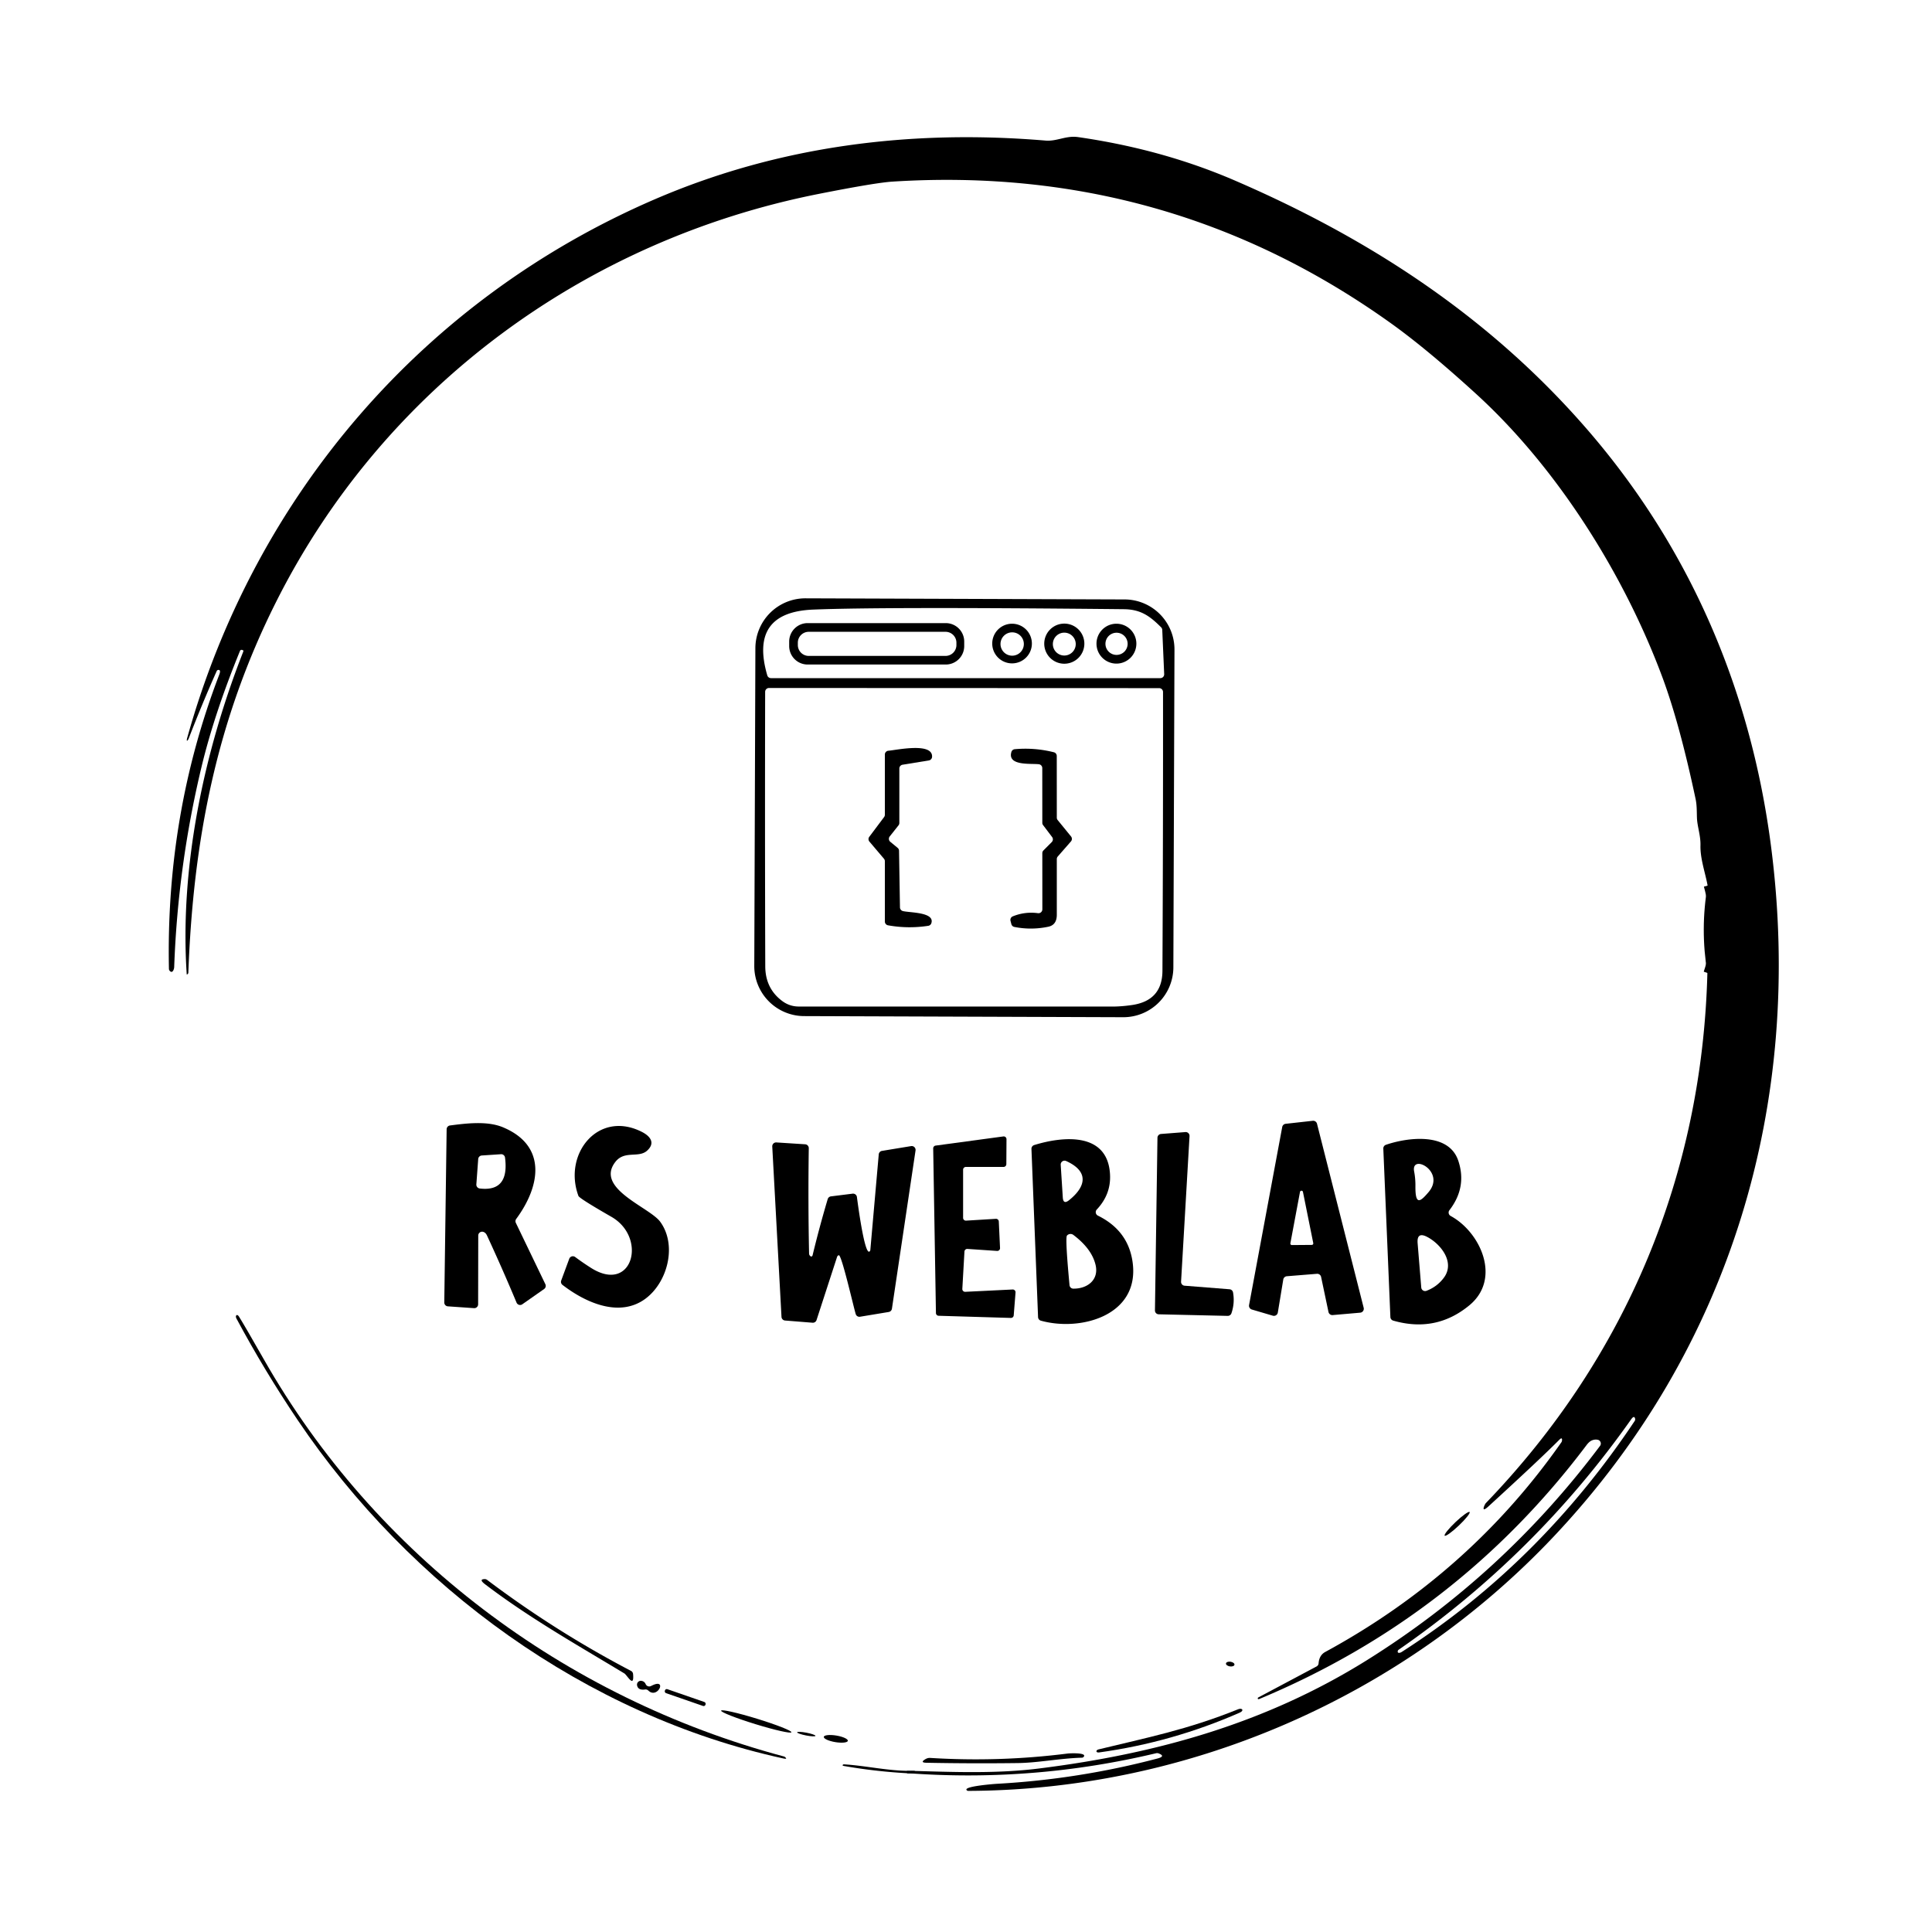 <?xml version="1.0" encoding="UTF-8" standalone="no"?>
<!DOCTYPE svg PUBLIC "-//W3C//DTD SVG 1.1//EN" "http://www.w3.org/Graphics/SVG/1.1/DTD/svg11.dtd">
<svg xmlns="http://www.w3.org/2000/svg" version="1.1" viewBox="0 0 500 500">
<g stroke-width="2.00" fill="currentColor" stroke-linecap="butt">
<path stroke="#132329" vector-effect="non-scaling-stroke" d="
  M 235.75 458.96
  L 235.75 458.29"
/>
<path stroke="currentColor" vector-effect="non-scaling-stroke" d="
  M 441.87 251.80
  Q 443.62 246.81 443.42 240.25
  Q 443.23 233.75 441.93 229.19"
/>
</g>
<path fill="currentColor" d="
  M 235.75 458.96
  L 235.75 458.29
  C 246.74 458.60 257.93 459.06 268.93 457.68
  C 299.88 453.81 327.89 445.78 353.68 429.70
  Q 389.01 407.65 414.09 374.19
  A 1.00 1.00 0.0 0 0 413.49 372.61
  Q 412.80 372.47 412.07 372.74
  Q 411.33 373.01 410.59 374.00
  Q 377.23 418.30 325.90 439.70
  C 325.69 439.79 325.43 439.74 325.52 439.46
  A 0.32 0.26 89.6 0 1 325.65 439.30
  L 340.72 431.28
  A 1.00 1.00 0.0 0 0 341.25 430.47
  Q 341.41 428.37 342.98 427.52
  Q 380.33 407.22 404.12 373.21
  C 404.28 372.98 404.49 371.66 403.58 372.58
  Q 398.72 377.49 385.16 389.90
  C 383.09 391.78 384.25 389.30 384.52 389.02
  C 420.95 351.21 440.53 303.90 441.87 251.80
  Q 443.62 246.81 443.42 240.25
  Q 443.23 233.75 441.93 229.19
  C 441.31 225.80 439.99 222.23 440.08 218.76
  C 440.14 216.21 439.25 213.88 439.17 211.67
  C 439.11 209.98 439.17 208.46 438.82 206.78
  Q 434.67 187.23 430.23 175.29
  C 420.51 149.15 403.37 121.45 382.09 102.01
  Q 369.45 90.47 360.18 83.81
  Q 302.53 42.46 230.99 47.00
  Q 226.64 47.27 212.00 50.16
  C 151.26 62.16 99.20 100.45 71.39 155.90
  C 56.05 186.48 50.01 217.34 48.74 251.77
  A 0.35 0.34 70.5 0 1 48.64 251.99
  L 48.44 252.19
  Q 48.33 252.29 48.32 252.05
  C 46.48 224.19 52.85 194.40 62.94 168.68
  A 0.35 0.13 -69.2 0 0 62.94 168.31
  L 62.64 168.20
  A 0.42 0.41 21.0 0 0 62.12 168.43
  Q 55.44 184.76 52.14 198.53
  Q 46.02 224.07 45.08 250.30
  C 45.06 250.84 44.64 252.04 43.93 251.26
  A 0.82 0.81 -67.4 0 1 43.72 250.74
  Q 42.90 210.68 56.76 174.55
  Q 57.20 173.40 56.57 173.37
  A 0.50 0.50 0.0 0 0 56.08 173.67
  Q 52.23 182.32 48.84 191.12
  C 48.68 191.56 48.07 192.30 48.49 190.82
  C 66.10 127.85 109.88 77.24 169.54 51.54
  C 201.69 37.69 235.86 33.47 270.56 36.38
  C 273.54 36.63 275.86 35.03 279.00 35.48
  Q 300.83 38.62 319.56 46.71
  C 354.02 61.58 384.57 81.44 409.48 109.67
  C 436.70 140.50 452.96 177.58 458.33 218.94
  C 466.95 285.43 447.84 349.12 402.20 397.55
  C 363.05 439.10 307.73 463.28 250.58 463.48
  A 0.53 0.51 -15.0 0 1 250.13 463.23
  C 249.56 462.27 257.34 461.68 258.10 461.64
  Q 279.13 460.47 299.52 455.11
  Q 301.80 454.51 299.80 453.76
  A 1.06 1.01 46.5 0 0 299.22 453.73
  Q 267.88 461.20 235.75 458.96
  Z
  M 362.72 427.55
  C 387.11 411.91 406.99 391.83 423.05 367.76
  A 0.80 0.78 -38.1 0 0 423.14 367.06
  Q 422.88 366.27 422.12 367.35
  Q 397.33 402.49 361.96 426.96
  A 0.52 0.51 -11.8 0 0 361.74 427.29
  C 361.61 428.00 362.40 427.75 362.72 427.55
  Z"
/>
<path fill="currentColor" d="
  M 303.666 250.359
  A 12.94 12.94 0.0 0 1 290.681 263.254
  L 208.101 262.966
  A 12.94 12.94 0.0 0 1 195.207 249.981
  L 195.494 167.741
  A 12.94 12.94 0.0 0 1 208.479 154.846
  L 291.058 155.135
  A 12.94 12.94 0.0 0 1 303.953 168.119
  L 303.666 250.359
  Z
  M 300.50 162.35
  C 297.59 159.43 295.23 157.71 290.86 157.66
  Q 229.03 157.02 210.49 157.76
  Q 193.80 158.42 198.57 174.78
  A 1.00 1.00 0.0 0 0 199.53 175.50
  L 300.30 175.50
  A 0.99 0.99 0.0 0 0 301.29 174.46
  L 300.79 163.01
  A 1.02 0.99 -69.7 0 0 300.50 162.35
  Z
  M 202.45 259.07
  Q 204.36 260.49 206.75 260.49
  L 287.75 260.50
  Q 290.28 260.50 293.03 260.09
  Q 300.80 258.93 300.84 251.25
  Q 301.02 214.93 300.99 179.09
  A 1.00 1.00 0.0 0 0 299.99 178.09
  L 199.02 178.05
  A 1.00 1.00 0.0 0 0 198.02 179.05
  Q 197.94 214.75 198.05 250.06
  Q 198.06 255.81 202.45 259.07
  Z"
/>
<path fill="currentColor" d="
  M 249.54 167.20
  A 4.78 4.78 0.0 0 1 244.76 171.98
  L 209.02 171.98
  A 4.78 4.78 0.0 0 1 204.24 167.20
  L 204.24 166.04
  A 4.78 4.78 0.0 0 1 209.02 161.26
  L 244.76 161.26
  A 4.78 4.78 0.0 0 1 249.54 166.04
  L 249.54 167.20
  Z
  M 247.52 166.33
  A 2.82 2.82 0.0 0 0 244.70 163.51
  L 209.30 163.51
  A 2.82 2.82 0.0 0 0 206.48 166.33
  L 206.48 166.93
  A 2.82 2.82 0.0 0 0 209.30 169.75
  L 244.70 169.75
  A 2.82 2.82 0.0 0 0 247.52 166.93
  L 247.52 166.33
  Z"
/>
<path fill="currentColor" d="
  M 267.05 166.55
  A 5.13 5.13 0.0 0 1 261.92 171.68
  A 5.13 5.13 0.0 0 1 256.79 166.55
  A 5.13 5.13 0.0 0 1 261.92 161.42
  A 5.13 5.13 0.0 0 1 267.05 166.55
  Z
  M 264.97 166.67
  A 3.02 3.02 0.0 0 0 261.95 163.65
  A 3.02 3.02 0.0 0 0 258.93 166.67
  A 3.02 3.02 0.0 0 0 261.95 169.69
  A 3.02 3.02 0.0 0 0 264.97 166.67
  Z"
/>
<path fill="currentColor" d="
  M 280.63 166.58
  A 5.19 5.19 0.0 0 1 275.44 171.77
  A 5.19 5.19 0.0 0 1 270.25 166.58
  A 5.19 5.19 0.0 0 1 275.44 161.39
  A 5.19 5.19 0.0 0 1 280.63 166.58
  Z
  M 278.40 166.69
  A 2.96 2.96 0.0 0 0 275.44 163.73
  A 2.96 2.96 0.0 0 0 272.48 166.69
  A 2.96 2.96 0.0 0 0 275.44 169.65
  A 2.96 2.96 0.0 0 0 278.40 166.69
  Z"
/>
<path fill="currentColor" d="
  M 294.09 166.58
  A 5.16 5.16 0.0 0 1 288.93 171.74
  A 5.16 5.16 0.0 0 1 283.77 166.58
  A 5.16 5.16 0.0 0 1 288.93 161.42
  A 5.16 5.16 0.0 0 1 294.09 166.58
  Z
  M 291.83 166.62
  A 2.87 2.87 0.0 0 0 288.96 163.75
  A 2.87 2.87 0.0 0 0 286.09 166.62
  A 2.87 2.87 0.0 0 0 288.96 169.49
  A 2.87 2.87 0.0 0 0 291.83 166.62
  Z"
/>
<path fill="currentColor" d="
  M 233.66 235.78
  C 235.36 236.23 241.99 236.02 241.03 238.93
  A 1.01 1.00 -84.6 0 1 240.23 239.60
  Q 235.01 240.40 229.82 239.47
  A 1.00 1.00 0.0 0 1 229.00 238.49
  L 229.00 222.88
  A 1.00 1.00 0.0 0 0 228.76 222.23
  L 225.01 217.81
  A 1.00 1.00 0.0 0 1 224.97 216.56
  L 228.80 211.46
  A 1.02 0.99 -27.4 0 0 229.00 210.86
  L 229.00 195.28
  A 1.00 0.99 -2.2 0 1 229.92 194.29
  C 232.09 194.10 241.39 192.08 241.22 195.85
  A 1.00 0.99 86.5 0 1 240.39 196.80
  L 233.59 197.91
  A 0.99 0.99 0.0 0 0 232.75 198.89
  L 232.75 212.97
  A 1.03 0.99 64.8 0 1 232.54 213.59
  L 230.26 216.47
  A 1.00 0.99 -51.2 0 0 230.41 217.86
  L 232.30 219.42
  A 0.99 0.99 0.0 0 1 232.67 220.17
  L 232.91 234.83
  A 1.00 0.99 6.9 0 0 233.66 235.78
  Z"
/>
<path fill="currentColor" d="
  M 272.28 216.62
  L 269.96 213.55
  A 0.97 0.94 -65.1 0 1 269.75 212.95
  L 269.74 198.78
  A 1.00 0.99 -86.4 0 0 268.87 197.79
  C 266.85 197.53 260.65 198.29 261.75 194.60
  A 1.01 1.00 -83.9 0 1 262.62 193.89
  Q 267.73 193.43 272.73 194.68
  A 1.00 0.99 -83.4 0 1 273.49 195.65
  L 273.50 211.61
  A 1.02 0.97 26.5 0 0 273.73 212.24
  L 277.18 216.47
  A 1.01 1.00 46.2 0 1 277.16 217.76
  L 273.75 221.66
  A 1.04 0.99 -25.8 0 0 273.50 222.32
  L 273.50 236.75
  Q 273.50 239.38 271.28 239.84
  Q 266.89 240.76 262.51 239.89
  A 1.01 0.99 88.0 0 1 261.74 239.16
  L 261.52 238.32
  A 0.99 0.99 0.0 0 1 262.11 237.15
  Q 265.25 235.88 268.63 236.33
  A 1.01 1.00 -86.3 0 0 269.76 235.33
  L 269.75 220.80
  A 1.04 1.01 -23.5 0 1 270.04 220.09
  L 272.19 217.93
  A 1.00 0.99 -41.3 0 0 272.28 216.62
  Z"
/>
<path fill="currentColor" d="
  M 441.93 229.19
  Q 443.23 233.75 443.42 240.25
  Q 443.62 246.81 441.87 251.80
  Q 439.97 240.46 441.93 229.19
  Z"
/>
<path fill="currentColor" d="
  M 332.11 331.14
  L 330.70 339.68
  A 1.02 1.02 0.0 0 1 329.40 340.50
  L 323.97 338.90
  A 1.02 1.02 0.0 0 1 323.26 337.73
  L 331.84 291.66
  A 1.02 1.02 0.0 0 1 332.73 290.84
  L 339.74 290.06
  A 1.02 1.02 0.0 0 1 340.84 290.82
  L 352.92 338.46
  A 1.02 1.02 0.0 0 1 352.01 339.72
  L 344.90 340.34
  A 1.02 1.02 0.0 0 1 343.81 339.54
  L 341.90 330.47
  A 1.02 1.02 0.0 0 0 340.82 329.66
  L 333.03 330.29
  A 1.02 1.02 0.0 0 0 332.11 331.14
  Z
  M 333.95 321.76
  A 0.39 0.39 0.0 0 0 334.34 322.22
  L 339.49 322.18
  A 0.39 0.39 0.0 0 0 339.87 321.71
  L 337.20 308.45
  A 0.39 0.39 0.0 0 0 336.44 308.46
  L 333.95 321.76
  Z"
/>
<path fill="currentColor" d="
  M 123.77 319.76
  L 123.74 337.55
  A 1.00 1.00 0.0 0 1 122.67 338.55
  L 115.91 338.08
  A 1.00 0.99 -87.9 0 1 114.98 337.07
  L 115.59 292.25
  A 1.00 1.00 0.0 0 1 116.46 291.27
  C 120.75 290.71 126.16 290.05 130.19 291.75
  C 141.53 296.50 139.95 306.84 133.60 315.45
  A 1.01 1.00 -39.9 0 0 133.50 316.48
  L 141.14 332.35
  A 1.00 0.99 -30.5 0 1 140.81 333.60
  L 135.17 337.55
  A 1.00 0.99 61.2 0 1 133.68 337.11
  Q 130.07 328.47 126.03 319.74
  Q 125.68 318.98 125.04 318.80
  A 1.00 1.00 0.0 0 0 123.77 319.76
  Z
  M 124.16 307.58
  Q 131.85 308.50 130.70 299.58
  A 1.00 0.99 84.5 0 0 129.65 298.71
  L 124.69 299.04
  A 1.00 0.99 -0.0 0 0 123.76 299.96
  L 123.28 306.51
  A 1.00 1.00 0.0 0 0 124.16 307.58
  Z"
/>
<path fill="currentColor" d="
  M 158.30 314.95
  C 157.18 314.30 149.95 310.19 149.70 309.51
  C 145.66 298.58 154.87 287.19 166.15 292.95
  C 168.31 294.06 169.66 295.81 167.47 297.79
  C 165.25 299.79 161.62 297.63 159.24 300.72
  C 153.93 307.60 168.10 312.42 170.86 316.19
  C 175.30 322.25 172.77 331.97 166.91 336.20
  C 160.30 340.97 151.68 337.23 145.57 332.53
  A 1.00 0.99 -61.5 0 1 145.24 331.40
  L 147.32 325.77
  A 1.00 1.00 0.0 0 1 148.85 325.31
  Q 150.84 326.79 152.94 328.12
  C 163.66 334.94 167.60 320.37 158.30 314.95
  Z"
/>
<path fill="currentColor" d="
  M 299.87 340.14
  A 0.99 0.99 0.0 0 1 298.90 339.13
  L 299.55 294.46
  A 1.00 1.00 0.0 0 1 300.47 293.47
  L 306.78 292.98
  A 0.99 0.99 0.0 0 1 307.85 294.03
  L 305.66 331.68
  A 1.00 0.99 -85.9 0 0 306.57 332.74
  L 318.20 333.66
  A 1.01 1.00 87.0 0 1 319.11 334.48
  Q 319.60 337.24 318.69 339.88
  A 1.00 1.00 0.0 0 1 317.72 340.55
  L 299.87 340.14
  Z"
/>
<path fill="currentColor" d="
  M 249.25 302.72
  L 249.25 315.18
  A 0.72 0.72 0.0 0 0 250.01 315.90
  L 257.73 315.43
  A 0.72 0.72 0.0 0 1 258.49 316.11
  L 258.81 322.99
  A 0.72 0.72 0.0 0 1 258.04 323.74
  L 250.37 323.22
  A 0.72 0.72 0.0 0 0 249.60 323.90
  L 249.05 333.56
  A 0.72 0.72 0.0 0 0 249.81 334.32
  L 262.06 333.72
  A 0.72 0.72 0.0 0 1 262.82 334.50
  L 262.35 340.42
  A 0.72 0.72 0.0 0 1 261.61 341.08
  L 242.92 340.52
  A 0.72 0.72 0.0 0 1 242.22 339.81
  L 241.51 297.21
  A 0.72 0.72 0.0 0 1 242.13 296.48
  L 259.66 294.11
  A 0.72 0.72 0.0 0 1 260.48 294.83
  L 260.44 301.28
  A 0.72 0.72 0.0 0 1 259.72 302.00
  L 249.97 302.00
  A 0.72 0.72 0.0 0 0 249.25 302.72
  Z"
/>
<path fill="currentColor" d="
  M 269.38 341.79
  A 1.00 0.99 -83.6 0 1 268.65 340.87
  L 266.94 297.34
  A 1.01 1.00 -9.8 0 1 267.65 296.34
  C 274.92 294.09 286.79 292.78 287.28 304.09
  Q 287.50 309.13 283.85 313.02
  A 1.00 1.00 0.0 0 0 284.13 314.60
  Q 292.14 318.54 293.16 326.98
  C 294.79 340.53 279.59 344.64 269.38 341.79
  Z
  M 275.92 300.47
  A 1.00 1.00 0.0 0 0 274.51 301.44
  L 275.05 309.89
  Q 275.17 311.81 276.67 310.61
  C 281.06 307.11 281.90 303.18 275.92 300.47
  Z
  M 277.79 319.60
  A 1.22 1.22 0.0 0 0 276.13 319.77
  C 275.61 320.37 276.66 331.10 276.79 332.59
  A 1.00 0.99 87.8 0 0 277.77 333.50
  C 281.37 333.55 284.46 331.26 283.53 327.34
  Q 282.54 323.19 277.79 319.60
  Z"
/>
<path fill="currentColor" d="
  M 360.55 341.77
  A 1.00 1.00 0.0 0 1 359.83 340.85
  L 358.00 297.26
  A 1.00 1.00 0.0 0 1 358.68 296.27
  C 364.23 294.37 374.90 292.93 377.40 300.39
  Q 379.70 307.24 375.11 313.20
  A 1.00 1.00 0.0 0 0 375.43 314.69
  C 383.15 318.88 388.61 330.90 380.30 337.79
  Q 371.64 344.96 360.55 341.77
  Z
  M 369.68 308.56
  C 374.29 303.17 365.09 298.40 365.98 303.18
  Q 366.33 305.04 366.31 306.93
  C 366.25 312.12 367.60 310.99 369.68 308.56
  Z
  M 369.17 334.06
  Q 371.89 333.03 373.63 330.73
  C 376.62 326.80 373.02 322.11 369.50 320.19
  Q 366.63 318.62 366.88 321.76
  L 367.82 333.21
  A 1.00 1.00 0.0 0 0 369.17 334.06
  Z"
/>
<path fill="currentColor" d="
  M 225.24 323.51
  L 227.42 298.75
  A 1.00 0.99 -2.6 0 1 228.25 297.85
  L 235.79 296.61
  A 1.00 1.00 0.0 0 1 236.94 297.75
  L 230.83 338.70
  A 1.01 1.01 0.0 0 1 230.00 339.54
  L 222.57 340.77
  A 0.99 0.99 0.0 0 1 221.46 340.08
  C 220.92 338.36 217.81 324.65 217.08 324.85
  A 0.65 0.64 -88.1 0 0 216.64 325.27
  L 211.32 341.63
  A 1.00 1.00 0.0 0 1 210.29 342.32
  L 203.17 341.75
  A 1.00 1.00 0.0 0 1 202.25 340.81
  L 199.86 296.72
  A 1.01 1.00 -89.8 0 1 200.92 295.66
  L 208.37 296.14
  A 1.00 1.00 0.0 0 1 209.31 297.15
  Q 209.11 311.10 209.39 324.45
  C 209.40 324.99 210.12 325.59 210.31 324.81
  Q 212.07 317.52 214.21 310.33
  A 1.01 1.00 -85.1 0 1 215.05 309.62
  L 220.65 308.92
  A 1.01 1.00 -7.2 0 1 221.77 309.78
  C 221.94 311.07 223.70 324.66 224.99 323.91
  A 0.53 0.51 -14.1 0 0 225.24 323.51
  Z"
/>
<path fill="currentColor" d="
  M 202.78 455.10
  C 151.66 443.96 106.09 410.64 77.03 367.50
  Q 68.45 354.76 61.18 341.21
  C 60.79 340.48 61.34 339.91 61.85 340.73
  Q 63.44 343.29 68.26 351.76
  C 97.05 402.40 145.96 439.37 202.87 454.57
  Q 203.05 454.62 203.19 454.74
  Q 203.88 455.34 202.78 455.10
  Z"
/>
<ellipse fill="currentColor" cx="0.00" cy="0.00" transform="translate(377.11,394.37) rotate(-43.5)" rx="4.45" ry="0.62"/>
<path fill="currentColor" d="
  M 125.54 410.01
  Q 123.82 408.70 125.43 408.67
  A 1.00 1.00 0.0 0 1 126.06 408.87
  Q 143.71 422.18 163.31 432.43
  A 1.01 0.99 -79.2 0 1 163.84 433.23
  C 164.18 437.09 162.30 433.52 161.58 433.08
  C 149.31 425.67 136.98 418.72 125.54 410.01
  Z"
/>
<ellipse fill="currentColor" cx="0.00" cy="0.00" transform="translate(318.38,430.66) rotate(8.6)" rx="1.11" ry="0.61"/>
<path fill="currentColor" d="
  M 168.38 436.38
  Q 168.58 436.30 168.77 436.20
  C 172.78 434.24 170.17 439.83 167.78 437.51
  A 0.99 0.98 62.8 0 0 166.95 437.24
  Q 165.16 437.49 164.88 436.20
  A 0.99 0.99 0.0 0 1 166.03 435.01
  Q 166.79 435.14 167.10 435.85
  A 1.00 0.99 67.1 0 0 168.38 436.38
  Z"
/>
<rect fill="currentColor" x="-5.56" y="-0.54" transform="translate(177.33,439.33) rotate(19.1)" width="11.12" height="1.08" rx="0.48"/>
<ellipse fill="currentColor" cx="0.00" cy="0.00" transform="translate(195.72,445.51) rotate(17.1)" rx="9.52" ry="0.73"/>
<path fill="currentColor" d="
  M 284.45 453.53
  C 283.56 453.65 283.54 452.93 284.28 452.75
  C 296.63 449.74 307.25 447.67 320.44 442.35
  C 321.48 441.94 322.07 442.69 320.84 443.23
  Q 303.35 450.92 284.45 453.53
  Z"
/>
<ellipse fill="currentColor" cx="0.00" cy="0.00" transform="translate(208.67,448.78) rotate(11.0)" rx="2.42" ry="0.36"/>
<ellipse fill="currentColor" cx="0.00" cy="0.00" transform="translate(216.31,450.01) rotate(9.4)" rx="3.15" ry="0.86"/>
<path fill="currentColor" d="
  M 276.26 453.82
  C 276.85 453.74 280.96 453.55 280.56 454.50
  A 0.64 0.63 -79.2 0 1 279.99 454.89
  C 274.33 455.05 268.62 456.22 263.37 456.28
  Q 251.57 456.43 239.78 456.20
  Q 237.96 456.17 239.53 455.25
  Q 240.11 454.91 240.76 454.95
  Q 258.55 456.06 276.26 453.82
  Z"
/>
<path fill="currentColor" d="
  M 235.75 458.29
  L 235.75 458.96
  Q 227.04 458.54 218.44 457.04
  Q 217.86 456.94 218.16 456.70
  A 0.41 0.39 26.1 0 1 218.44 456.61
  C 224.14 456.96 229.89 458.35 235.75 458.29
  Z"
/>
</svg>
